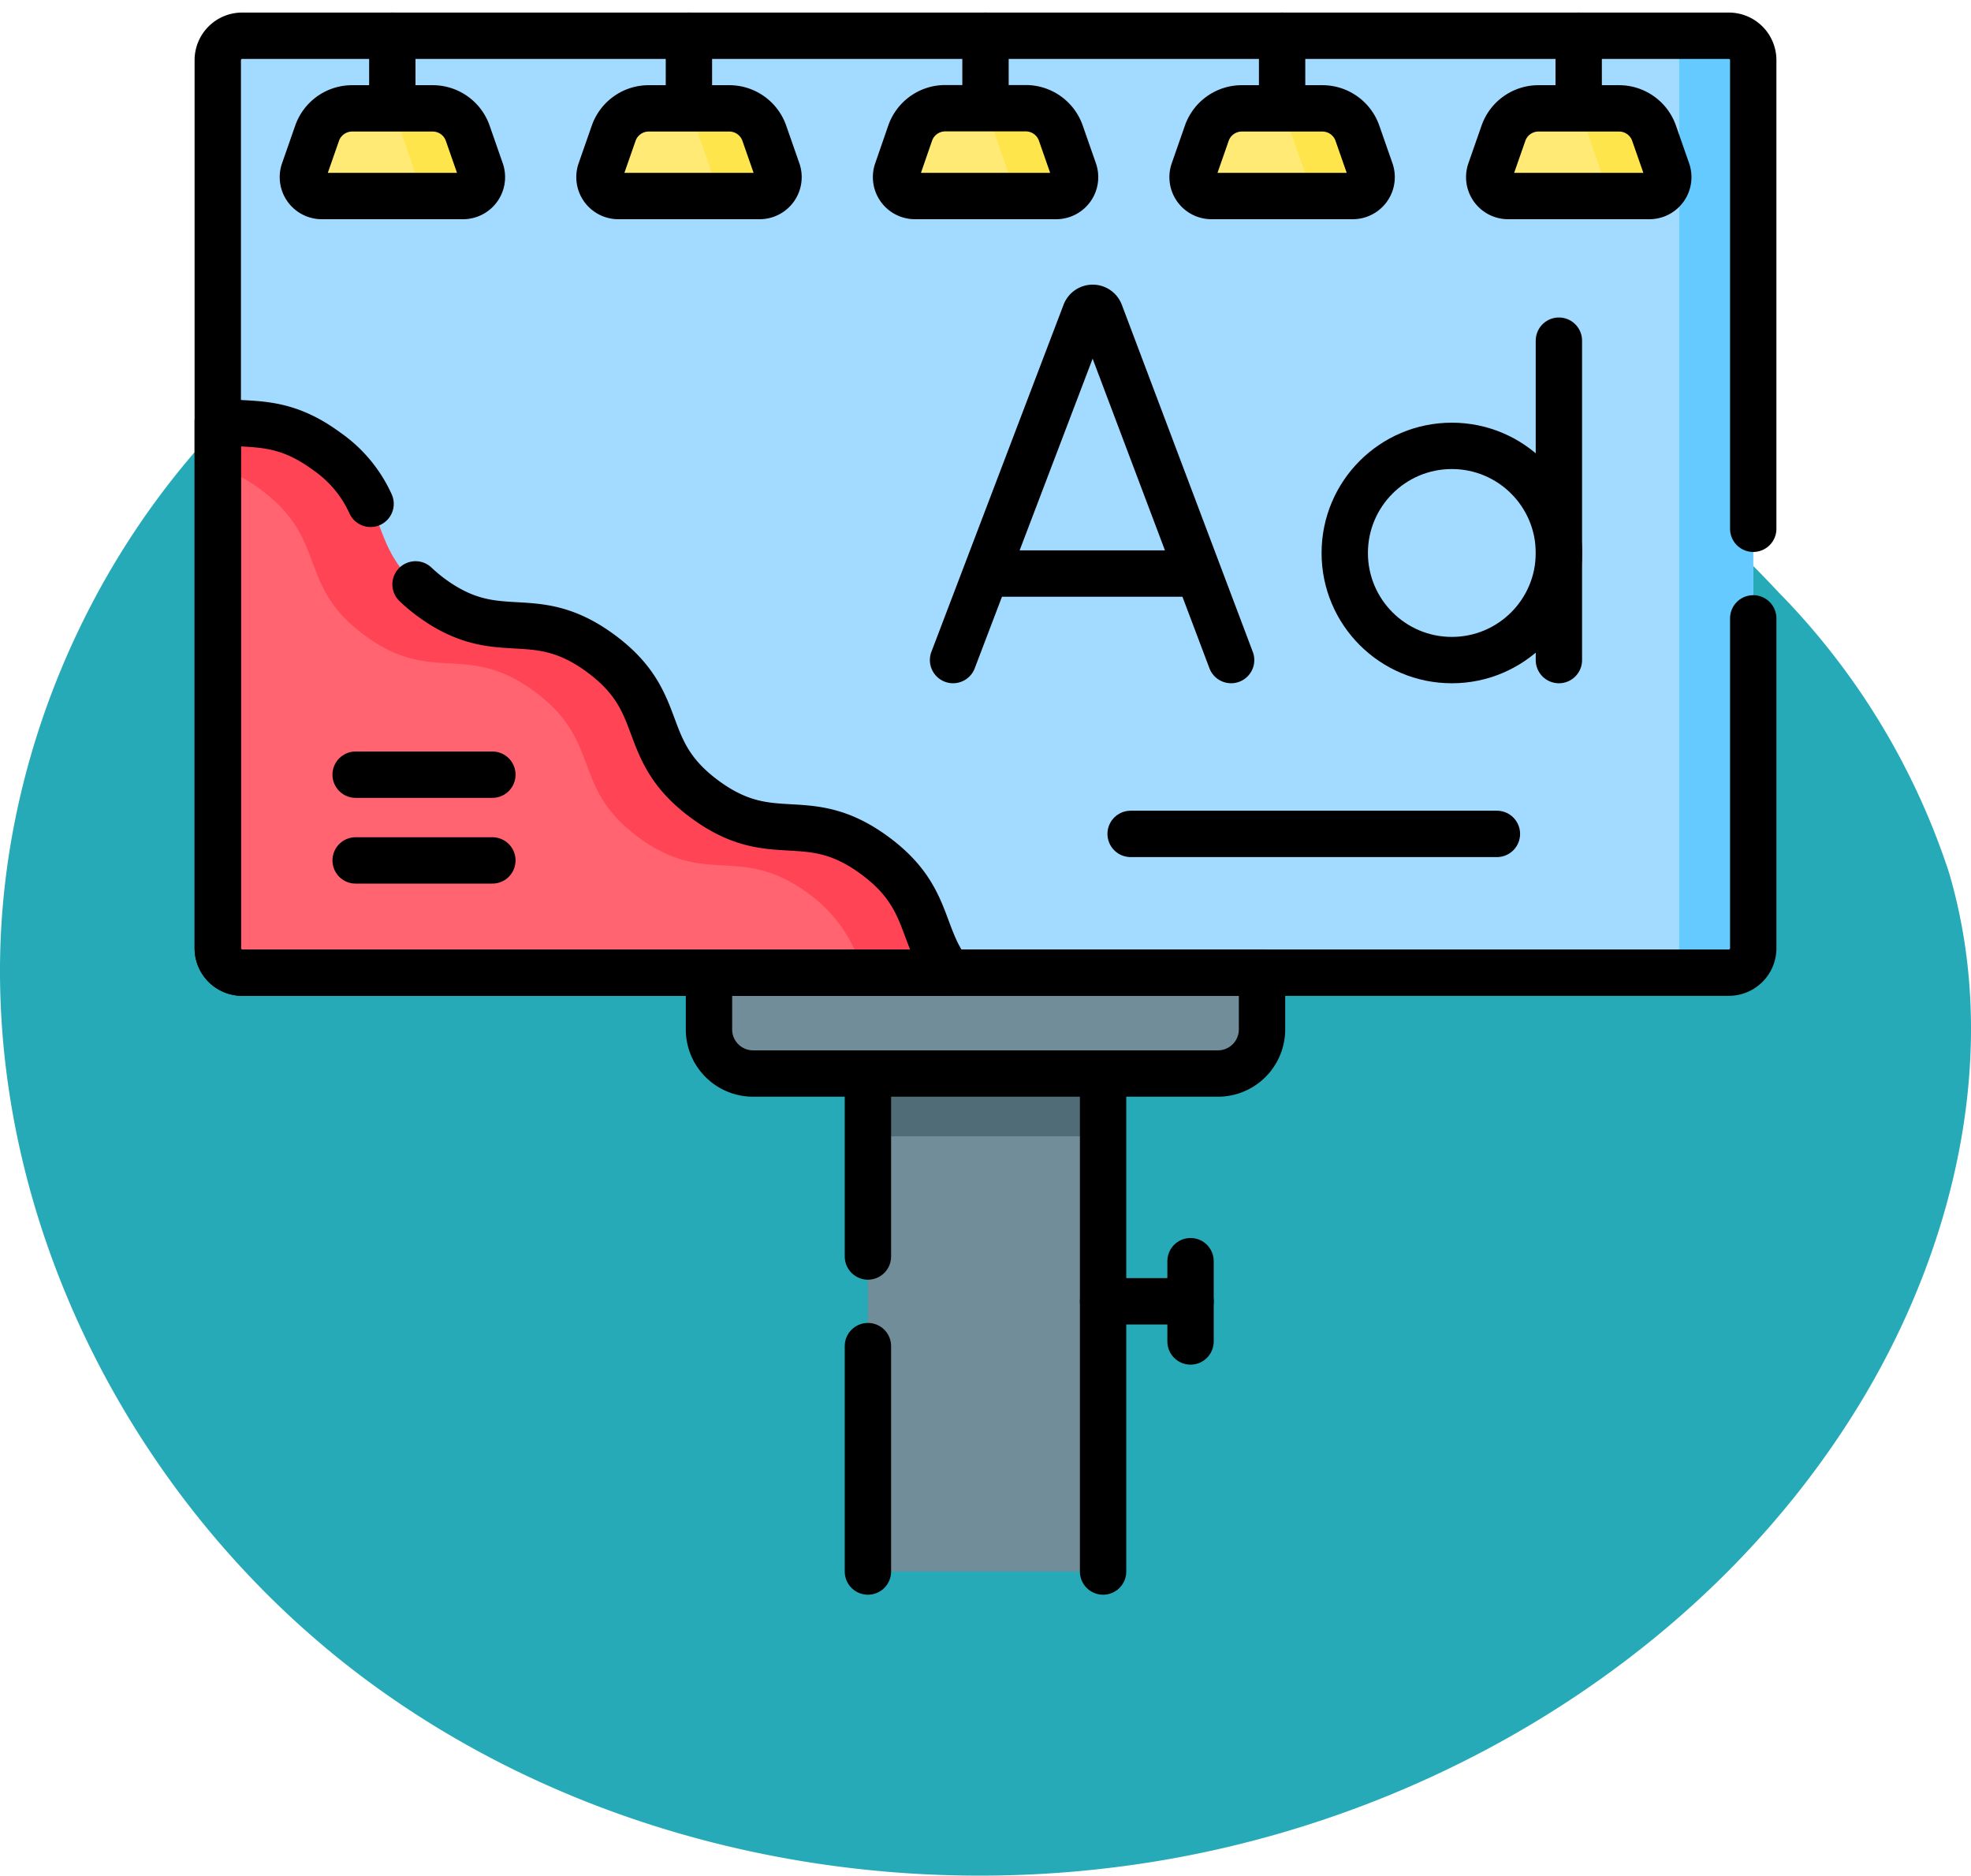<svg xmlns="http://www.w3.org/2000/svg" xmlns:xlink="http://www.w3.org/1999/xlink" width="78.5" height="74.688" viewBox="0 0 78.5 74.688">
  <defs>
    <clipPath id="clip-path">
      <rect id="Rectángulo_401465" data-name="Rectángulo 401465" width="63" height="64" transform="translate(248.013 6626.875)" fill="#fff" stroke="#707070" stroke-width="1"/>
    </clipPath>
  </defs>
  <g id="Grupo_1099772" data-name="Grupo 1099772" transform="translate(-240.263 -6626.875)">
    <path id="_12068" data-name="12068" d="M72.033,71.913c-8.038-1.11-16.53-.839-23.844,2.675C38.045,79.46,31.382,90.507,31.127,101.757s5.606,22.305,14.66,28.988,21,9.051,32.068,7.045c11.165-2.023,21.645-8.583,27.469-18.322,3.735-6.245,5.48-13.956,3.417-20.934a28.6,28.6,0,0,0-6.787-11.156A50.145,50.145,0,0,0,72.033,71.913Z" transform="translate(209.144 6563.081)" fill="#26aab7"/>
    <g id="Enmascarar_grupo_1098715" data-name="Enmascarar grupo 1098715" clip-path="url(#clip-path)">
      <g id="cartelera" transform="translate(248.013 6627.375)">
        <path id="Trazado_873911" data-name="Trazado 873911" d="M61.105.923H1.895a.972.972,0,0,0-.972.972V16.27L7.813,27.25l13.136,7.7,9.1,3.276H61.105a.972.972,0,0,0,.972-.972V1.895A.972.972,0,0,0,61.105.923Z" fill="#a2dbff"/>
        <path id="Trazado_873912" data-name="Trazado 873912" d="M61.105.923H58.157a.972.972,0,0,1,.972.972V37.258a.972.972,0,0,1-.972.972h2.948a.972.972,0,0,0,.972-.972V1.895A.972.972,0,0,0,61.105.923Z" fill="#64caff"/>
        <g id="Grupo_1099784" data-name="Grupo 1099784">
          <g id="Grupo_1099779" data-name="Grupo 1099779">
            <line id="Línea_1565" data-name="Línea 1565" y2="2.888" transform="translate(7.875 0.923)" fill="none" stroke="#000" stroke-linecap="round" stroke-linejoin="round" stroke-miterlimit="10" stroke-width="1.846"/>
            <path id="Trazado_873913" data-name="Trazado 873913" d="M10.561,7.306h-5.5a.753.753,0,0,1-.711-1l.524-1.5a1.478,1.478,0,0,1,1.4-.991h3.08a1.478,1.478,0,0,1,1.4.991l.524,1.5A.753.753,0,0,1,10.561,7.306Z" fill="#ffea76"/>
            <path id="Trazado_873914" data-name="Trazado 873914" d="M11.4,6.3l-.524-1.5a1.478,1.478,0,0,0-1.4-.991H6.835a1.478,1.478,0,0,1,1.4.991l.524,1.5a.753.753,0,0,1-.711,1h2.642A.753.753,0,0,0,11.4,6.3Z" fill="#ffe54c"/>
            <path id="Trazado_873915" data-name="Trazado 873915" d="M10.684,7.306H5.066a.753.753,0,0,1-.711-1l.524-1.5a1.478,1.478,0,0,1,1.4-.991h3.2a1.478,1.478,0,0,1,1.4.991L11.4,6.3A.753.753,0,0,1,10.684,7.306Z" fill="none" stroke="#000" stroke-linecap="round" stroke-linejoin="round" stroke-miterlimit="10" stroke-width="1.846"/>
          </g>
          <g id="Grupo_1099780" data-name="Grupo 1099780">
            <line id="Línea_1566" data-name="Línea 1566" y2="2.888" transform="translate(19.688 0.923)" fill="none" stroke="#000" stroke-linecap="round" stroke-linejoin="round" stroke-miterlimit="10" stroke-width="1.846"/>
            <path id="Trazado_873916" data-name="Trazado 873916" d="M22.374,7.306h-5.5a.753.753,0,0,1-.711-1l.524-1.5a1.478,1.478,0,0,1,1.4-.991h3.08a1.478,1.478,0,0,1,1.4.991l.524,1.5A.753.753,0,0,1,22.374,7.306Z" fill="#ffea76"/>
            <path id="Trazado_873917" data-name="Trazado 873917" d="M23.208,6.3l-.524-1.5a1.478,1.478,0,0,0-1.4-.991H18.648a1.478,1.478,0,0,1,1.4.991l.524,1.5a.753.753,0,0,1-.711,1H22.5A.753.753,0,0,0,23.208,6.3Z" fill="#ffe54c"/>
            <path id="Trazado_873918" data-name="Trazado 873918" d="M22.5,7.306H16.878a.753.753,0,0,1-.711-1l.524-1.5a1.478,1.478,0,0,1,1.4-.991h3.2a1.478,1.478,0,0,1,1.4.991l.524,1.5A.753.753,0,0,1,22.5,7.306Z" fill="none" stroke="#000" stroke-linecap="round" stroke-linejoin="round" stroke-miterlimit="10" stroke-width="1.846"/>
          </g>
          <g id="Grupo_1099781" data-name="Grupo 1099781">
            <line id="Línea_1567" data-name="Línea 1567" y2="2.888" transform="translate(31.5 0.923)" fill="none" stroke="#000" stroke-linecap="round" stroke-linejoin="round" stroke-miterlimit="10" stroke-width="1.846"/>
            <path id="Trazado_873919" data-name="Trazado 873919" d="M34.186,7.306h-5.5a.753.753,0,0,1-.711-1L28.5,4.8a1.478,1.478,0,0,1,1.4-.991h3.08a1.478,1.478,0,0,1,1.4.991L34.9,6.3A.753.753,0,0,1,34.186,7.306Z" fill="#ffea76"/>
            <path id="Trazado_873920" data-name="Trazado 873920" d="M35.021,6.3,34.5,4.8a1.478,1.478,0,0,0-1.4-.991H30.46a1.478,1.478,0,0,1,1.4.991l.524,1.5a.753.753,0,0,1-.711,1H34.31A.753.753,0,0,0,35.021,6.3Z" fill="#ffe54c"/>
            <path id="Trazado_873921" data-name="Trazado 873921" d="M34.309,7.306H28.69a.753.753,0,0,1-.711-1L28.5,4.8a1.478,1.478,0,0,1,1.4-.991h3.2a1.478,1.478,0,0,1,1.4.991l.524,1.5A.753.753,0,0,1,34.309,7.306Z" fill="none" stroke="#000" stroke-linecap="round" stroke-linejoin="round" stroke-miterlimit="10" stroke-width="1.846"/>
          </g>
          <g id="Grupo_1099782" data-name="Grupo 1099782">
            <line id="Línea_1568" data-name="Línea 1568" y2="2.888" transform="translate(43.313 0.923)" fill="none" stroke="#000" stroke-linecap="round" stroke-linejoin="round" stroke-miterlimit="10" stroke-width="1.846"/>
            <path id="Trazado_873922" data-name="Trazado 873922" d="M46,7.306H40.5a.753.753,0,0,1-.711-1l.524-1.5a1.478,1.478,0,0,1,1.4-.991h3.08a1.478,1.478,0,0,1,1.4.991l.524,1.5A.753.753,0,0,1,46,7.306Z" fill="#ffea76"/>
            <path id="Trazado_873923" data-name="Trazado 873923" d="M46.833,6.3,46.31,4.8a1.478,1.478,0,0,0-1.4-.991H42.273a1.478,1.478,0,0,1,1.4.991l.524,1.5a.753.753,0,0,1-.711,1h2.642A.753.753,0,0,0,46.833,6.3Z" fill="#ffe54c"/>
            <path id="Trazado_873924" data-name="Trazado 873924" d="M46.122,7.306H40.5a.753.753,0,0,1-.711-1l.524-1.5a1.478,1.478,0,0,1,1.4-.991h3.2a1.478,1.478,0,0,1,1.4.991l.524,1.5A.753.753,0,0,1,46.122,7.306Z" fill="none" stroke="#000" stroke-linecap="round" stroke-linejoin="round" stroke-miterlimit="10" stroke-width="1.846"/>
          </g>
          <g id="Grupo_1099783" data-name="Grupo 1099783">
            <line id="Línea_1569" data-name="Línea 1569" y2="2.888" transform="translate(55.125 0.923)" fill="none" stroke="#000" stroke-linecap="round" stroke-linejoin="round" stroke-miterlimit="10" stroke-width="1.846"/>
            <path id="Trazado_873925" data-name="Trazado 873925" d="M57.811,7.306h-5.5a.753.753,0,0,1-.711-1l.524-1.5a1.478,1.478,0,0,1,1.4-.991H56.6A1.478,1.478,0,0,1,58,4.8l.524,1.5A.753.753,0,0,1,57.811,7.306Z" fill="#ffea76"/>
            <path id="Trazado_873926" data-name="Trazado 873926" d="M58.646,6.3l-.524-1.5a1.478,1.478,0,0,0-1.4-.991H54.085a1.478,1.478,0,0,1,1.4.991L56,6.3a.753.753,0,0,1-.711,1h2.642A.753.753,0,0,0,58.646,6.3Z" fill="#ffe54c"/>
            <path id="Trazado_873927" data-name="Trazado 873927" d="M57.934,7.306H52.315a.753.753,0,0,1-.711-1l.524-1.5a1.478,1.478,0,0,1,1.4-.991h3.2a1.478,1.478,0,0,1,1.4.991l.524,1.5A.753.753,0,0,1,57.934,7.306Z" fill="none" stroke="#000" stroke-linecap="round" stroke-linejoin="round" stroke-miterlimit="10" stroke-width="1.846"/>
          </g>
        </g>
        <g id="Grupo_1099788" data-name="Grupo 1099788">
          <g id="Grupo_1099785" data-name="Grupo 1099785">
            <path id="Trazado_873928" data-name="Trazado 873928" d="M30.208,25.783l5.267-13.829a.318.318,0,0,1,.588,0l5.219,13.829" fill="none" stroke="#000" stroke-linecap="round" stroke-linejoin="round" stroke-miterlimit="10" stroke-width="1.846"/>
            <line id="Línea_1570" data-name="Línea 1570" x2="7.816" transform="translate(31.85 22.339)" fill="none" stroke="#000" stroke-linecap="round" stroke-linejoin="round" stroke-miterlimit="10" stroke-width="1.846"/>
          </g>
          <g id="Grupo_1099787" data-name="Grupo 1099787">
            <g id="Grupo_1099786" data-name="Grupo 1099786">
              <line id="Línea_1571" data-name="Línea 1571" y2="12.719" transform="translate(54.337 13.065)" fill="none" stroke="#000" stroke-linecap="round" stroke-linejoin="round" stroke-miterlimit="10" stroke-width="1.846"/>
            </g>
            <circle id="Elipse_11610" data-name="Elipse 11610" cx="4.265" cy="4.265" r="4.265" transform="translate(45.808 17.254)" fill="none" stroke="#000" stroke-linecap="round" stroke-linejoin="round" stroke-miterlimit="10" stroke-width="1.846"/>
          </g>
        </g>
        <path id="Trazado_873929" data-name="Trazado 873929" d="M1.895,38.23h24.72l.2-3.385-4.235-1.68L17.922,31.5l-1.355-3.591-2.059-1.626-2.438-.5-2.933-1.5L6,20.865l-2.6-3.2-2.478.44v19.15A.972.972,0,0,0,1.895,38.23Z" fill="#ff6470"/>
        <path id="Trazado_873930" data-name="Trazado 873930" d="M2.625,18.989C5.353,21,4.039,22.783,6.767,24.795s4.043.229,6.771,2.24,1.414,3.794,4.142,5.806,4.043.229,6.771,2.24a5.709,5.709,0,0,1,2.164,3.148h3.433c-1.185-1.566-.755-3.04-2.957-4.663-2.728-2.012-4.043-.229-6.771-2.24s-1.414-3.794-4.142-5.806-4.043-.229-6.771-2.24-1.414-3.795-4.143-5.806c-1.79-1.32-2.971-1.007-4.342-1.2v1.838A5.458,5.458,0,0,1,2.625,18.989Z" fill="#ff4555"/>
        <path id="Trazado_873931" data-name="Trazado 873931" d="M40.757,42.247H22.243a1.756,1.756,0,0,1-1.756-1.756V38.23H42.513V40.49A1.756,1.756,0,0,1,40.757,42.247Z" fill="#728d9a"/>
        <path id="Trazado_873932" data-name="Trazado 873932" d="M40.757,42.247H22.243a1.756,1.756,0,0,1-1.756-1.756V38.23H42.513V40.49A1.756,1.756,0,0,1,40.757,42.247Z" fill="none" stroke="#000" stroke-linecap="round" stroke-linejoin="round" stroke-miterlimit="10" stroke-width="1.846"/>
        <rect id="Rectángulo_401466" data-name="Rectángulo 401466" width="9.366" height="19.83" transform="translate(26.817 42.247)" fill="#728d9a"/>
        <rect id="Rectángulo_401467" data-name="Rectángulo 401467" width="9.366" height="2.501" transform="translate(26.817 42.247)" fill="#4f6c77"/>
        <g id="Grupo_1099789" data-name="Grupo 1099789">
          <line id="Línea_1572" data-name="Línea 1572" x2="3.483" transform="translate(36.183 51.317)" fill="none" stroke="#000" stroke-linecap="round" stroke-linejoin="round" stroke-miterlimit="10" stroke-width="1.846"/>
          <line id="Línea_1573" data-name="Línea 1573" y2="3.197" transform="translate(39.666 49.719)" fill="none" stroke="#000" stroke-linecap="round" stroke-linejoin="round" stroke-miterlimit="10" stroke-width="1.846"/>
        </g>
        <line id="Línea_1574" data-name="Línea 1574" x2="14.588" transform="translate(37.28 32.705)" fill="none" stroke="#000" stroke-linecap="round" stroke-linejoin="round" stroke-miterlimit="10" stroke-width="1.846"/>
        <g id="Grupo_1099790" data-name="Grupo 1099790">
          <line id="Línea_1575" data-name="Línea 1575" x2="5.446" transform="translate(6.414 30.347)" fill="none" stroke="#000" stroke-linecap="round" stroke-linejoin="round" stroke-miterlimit="10" stroke-width="1.846"/>
          <line id="Línea_1576" data-name="Línea 1576" x2="5.446" transform="translate(6.414 33.761)" fill="none" stroke="#000" stroke-linecap="round" stroke-linejoin="round" stroke-miterlimit="10" stroke-width="1.846"/>
        </g>
        <path id="Trazado_873933" data-name="Trazado 873933" d="M36.183,62.077V42.247H26.817v7.286" fill="none" stroke="#000" stroke-linecap="round" stroke-linejoin="round" stroke-miterlimit="10" stroke-width="1.846"/>
        <line id="Línea_1577" data-name="Línea 1577" y2="8.976" transform="translate(26.817 53.101)" fill="none" stroke="#000" stroke-linecap="round" stroke-linejoin="round" stroke-miterlimit="10" stroke-width="1.846"/>
        <path id="Trazado_873934" data-name="Trazado 873934" d="M62.077,20.555V1.895a.972.972,0,0,0-.972-.972H1.895a.972.972,0,0,0-.972.972V37.258a.972.972,0,0,0,.972.972h59.21a.972.972,0,0,0,.972-.972V24.123" fill="none" stroke="#000" stroke-linecap="round" stroke-linejoin="round" stroke-miterlimit="10" stroke-width="1.846"/>
        <path id="Trazado_873935" data-name="Trazado 873935" d="M7.009,19.562a5.1,5.1,0,0,0-1.744-2.089c-1.79-1.32-2.971-1.007-4.342-1.2V37.258a.972.972,0,0,0,.972.972H30.049c-1.185-1.566-.755-3.04-2.957-4.663-2.728-2.012-4.043-.229-6.771-2.24s-1.414-3.794-4.142-5.806-4.043-.229-6.771-2.24A6.617,6.617,0,0,1,8.8,22.77" fill="none" stroke="#000" stroke-linecap="round" stroke-linejoin="round" stroke-miterlimit="10" stroke-width="1.846"/>
      </g>
    </g>
  </g>
</svg>
